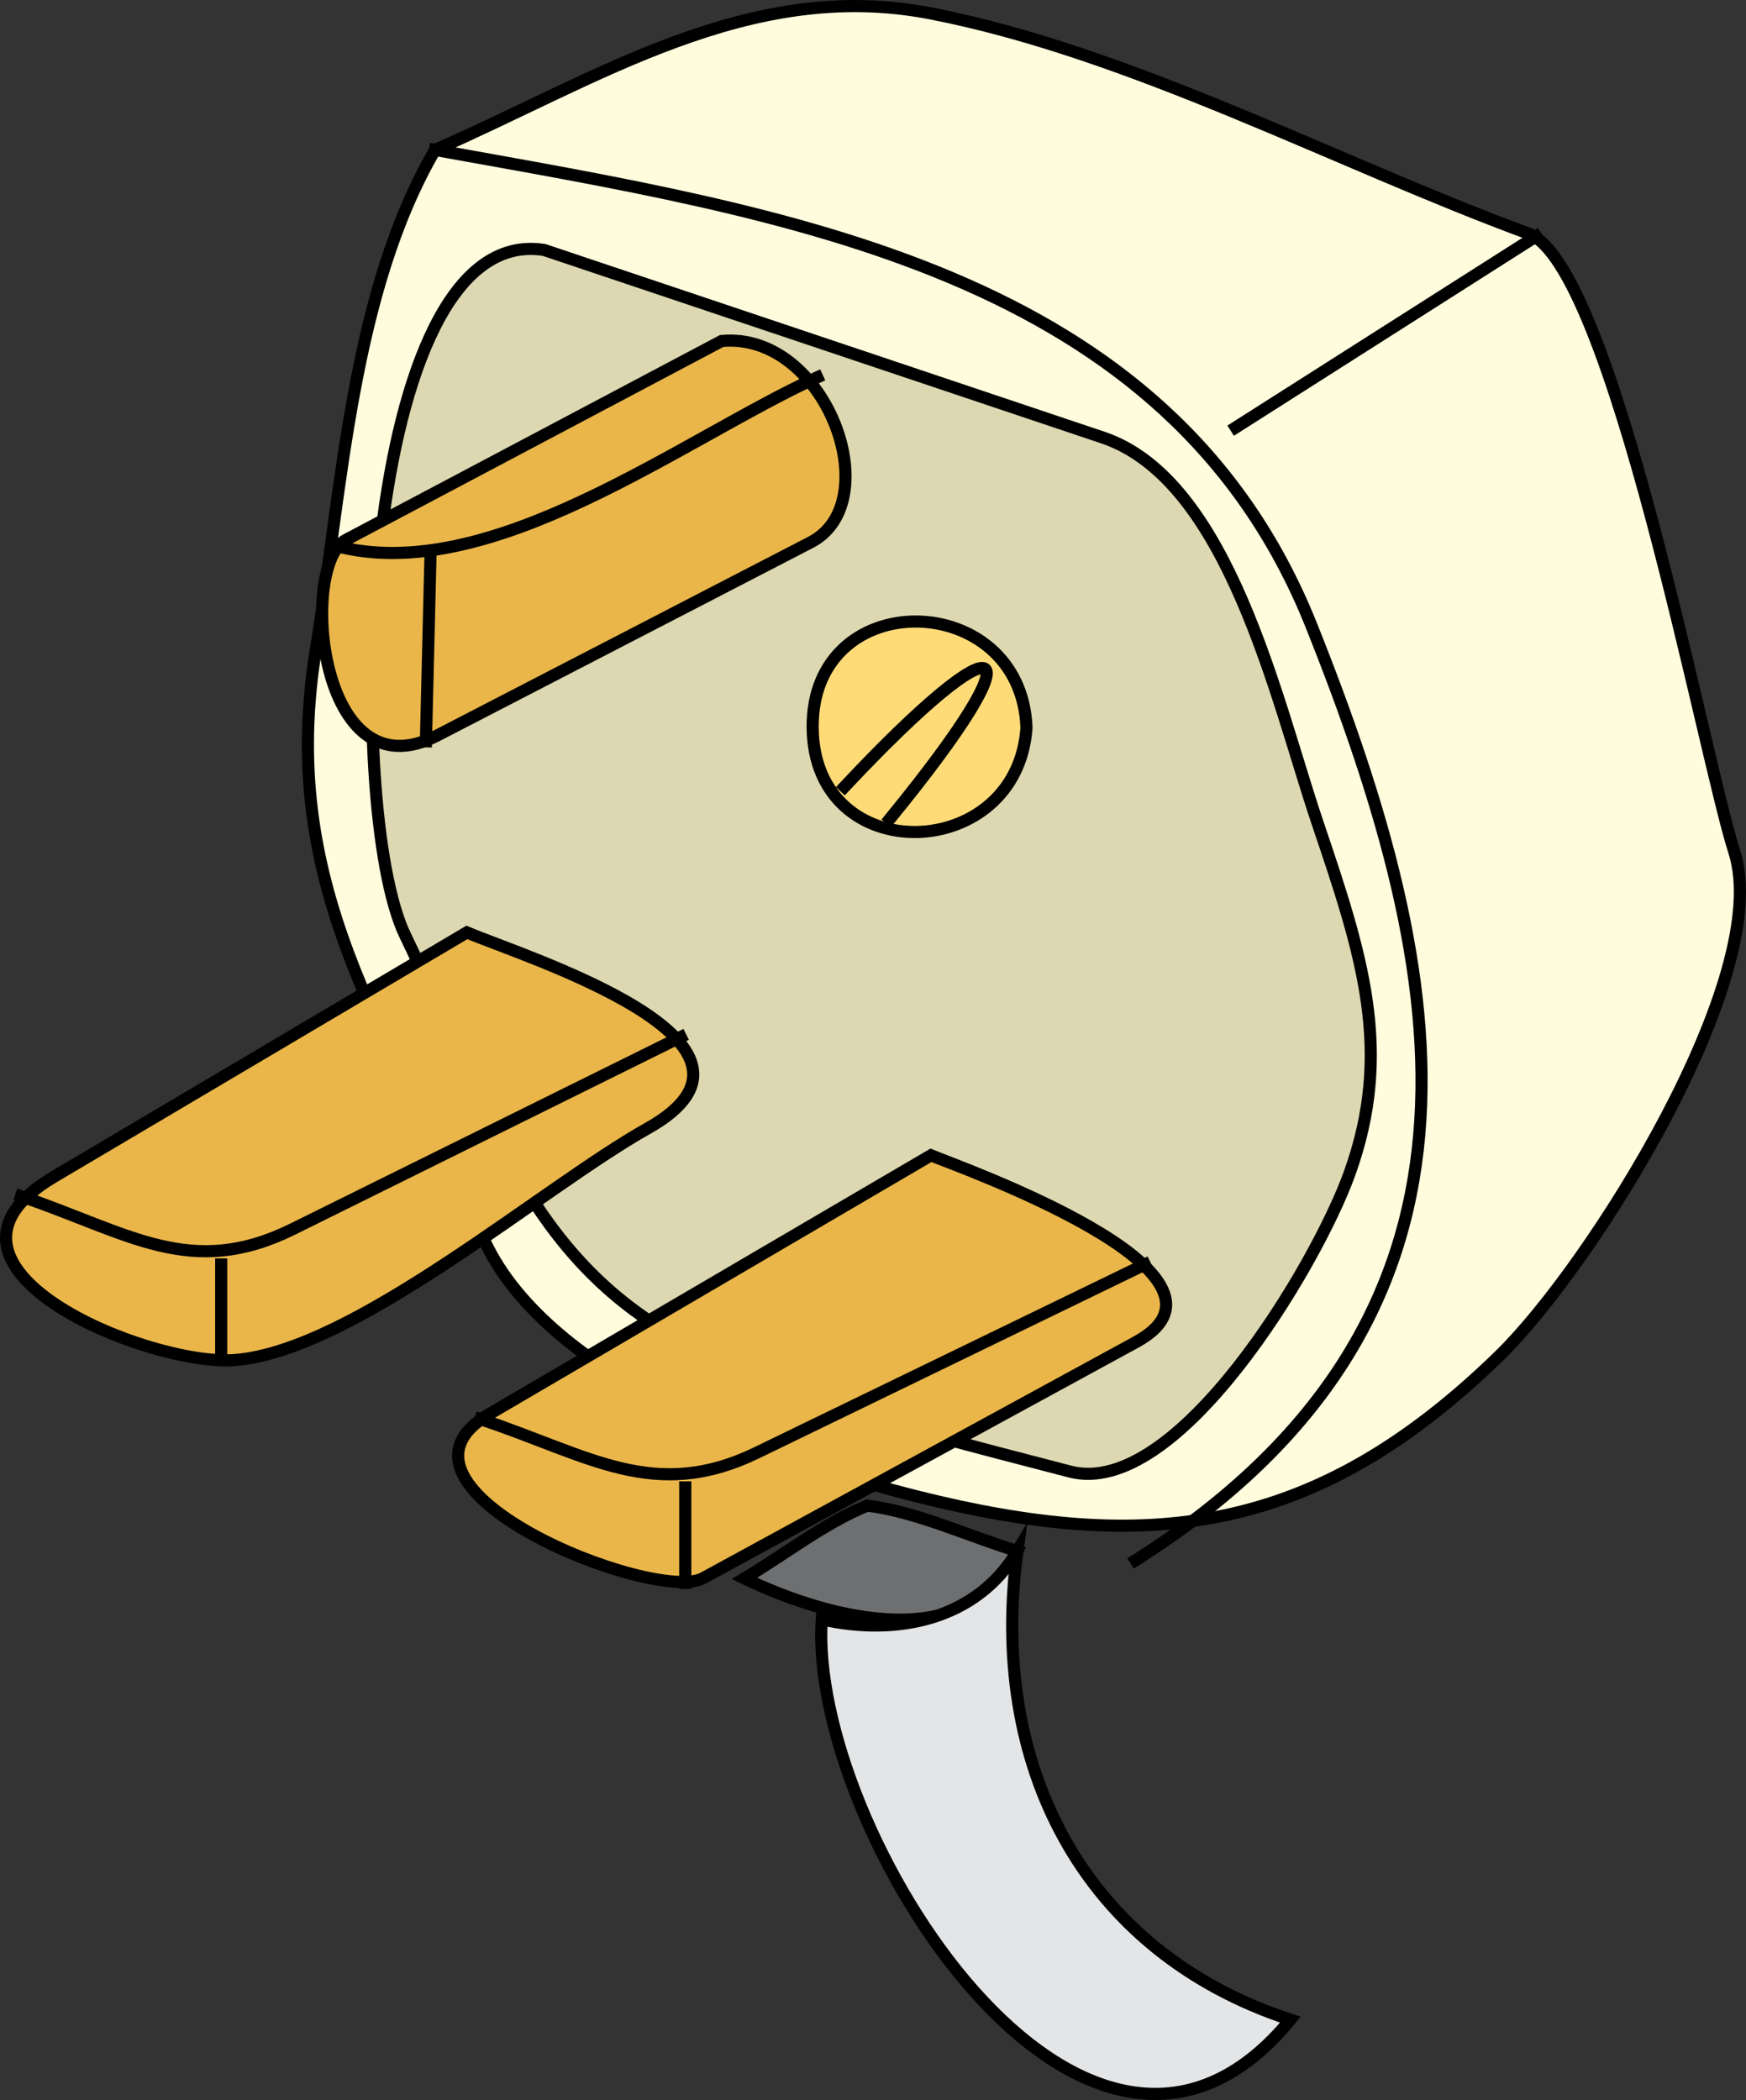 <svg xmlns="http://www.w3.org/2000/svg" xmlns:xlink="http://www.w3.org/1999/xlink" version="1.1" id="Layer_1" x="0px" y="0px" enable-background="new 0 0 822.05 841.89" xml:space="preserve" viewBox="265.45 246.18 287.83 346.2">
<rect x="265.45" y="246.18" width="287.83" height="346.2" fill="#333333" stroke="none"/>
<path fill-rule="evenodd" clip-rule="evenodd" fill="#FFFCDD" stroke="#000000" stroke-width="2" stroke-linecap="square" stroke-miterlimit="10" d="  M337.167,270.893c26.746-11.678,51.688-28.351,81.752-22.5c32.988,6.42,66.883,24.641,98.479,36.282  c13.944,5.138,28.928,86.32,33.948,101.905c6.601,20.489-23.638,68.386-38.678,83.063c-30.698,29.956-58.472,32.632-95.889,23.277  c-23.72-5.93-60.729-19.465-71.34-41.934c-16.733-35.436-34.217-59.156-27.912-97.78  C321.846,326.764,323.455,294.448,337.167,270.893z"/>
<path fill="none" stroke="#000000" stroke-width="2" stroke-linecap="square" stroke-miterlimit="10" d="M337.167,270.893  c58.011,10.464,121.011,19.772,144.446,78.361c23.35,58.374,33.756,114.394-28.944,154.139"/>
<line fill="none" stroke="#000000" stroke-width="2" stroke-linecap="square" stroke-miterlimit="10" x1="469.169" y1="316.643" x2="518.669" y2="285.143"/>
<path fill-rule="evenodd" clip-rule="evenodd" fill="#DDD8B1" stroke="#000000" stroke-width="2" stroke-linecap="square" stroke-miterlimit="10" d="  M355.167,287.393c30.688,10.304,61.377,20.608,92.065,30.912c20.829,6.994,28.607,43.402,35.437,63.588  c7.362,21.762,12.52,37.537,5.25,57.75c-5.494,15.278-28.466,53.772-46.125,49.125c-21.105-5.554-50.037-12.291-68.627-24.375  c-22.721-14.77-28.822-39.055-40.917-64C321.97,379.189,324.379,282.5,355.167,287.393z"/>
<path fill-rule="evenodd" clip-rule="evenodd" fill="#FFDB78" stroke="#000000" stroke-width="2" stroke-linecap="square" stroke-miterlimit="10" d="  M434.669,366.143c-1.524,22.363-35.045,23.499-35.252,0C399.208,342.396,433.792,343.223,434.669,366.143z"/>
<path fill="none" stroke="#000000" stroke-width="2" stroke-linecap="square" stroke-miterlimit="10" d="M404.667,375.893  c26.356-28.111,32.757-25.617,7.5,5.25"/>
<path fill-rule="evenodd" clip-rule="evenodd" fill="#EAB649" stroke="#000000" stroke-width="2" stroke-linecap="square" stroke-miterlimit="10" d="  M384.417,302.393c17.16-1.584,27.513,26.554,14.673,33.195c-20.532,10.62-41.064,21.24-61.596,31.86  c-19.61,10.143-22.77-28.159-15.042-32.25C343.107,324.263,363.762,313.328,384.417,302.393z"/>
<path fill="none" stroke="#000000" stroke-width="2" stroke-linecap="square" stroke-miterlimit="10" d="M320.667,336.143  c25.547,6.875,57.195-17.516,79.5-27.75"/>
<line fill="none" stroke="#000000" stroke-width="2" stroke-linecap="square" stroke-miterlimit="10" x1="336.417" y1="337.643" x2="335.667" y2="368.393"/>
<path fill-rule="evenodd" clip-rule="evenodd" fill="#EAB649" stroke="#000000" stroke-width="2" stroke-linecap="square" stroke-miterlimit="10" d="  M342.417,399.893c9.513,4.048,54.997,18.168,29.806,32.306c-17.43,9.781-48.362,36.661-68.056,38.194  c-14.271,1.111-54.676-15.503-29.806-30.223C297.047,426.745,319.732,413.319,342.417,399.893z"/>
<path fill="none" stroke="#000000" stroke-width="2" stroke-linecap="square" stroke-miterlimit="10" d="M268.917,443.393  c17.906,6.104,27.997,13.727,44.836,5.391c21.305-10.547,42.609-21.094,63.914-31.641"/>
<line fill="none" stroke="#000000" stroke-width="2" stroke-linecap="square" stroke-miterlimit="10" x1="301.917" y1="454.643" x2="301.917" y2="470.393"/>
<path fill-rule="evenodd" clip-rule="evenodd" fill="#EAB649" stroke="#000000" stroke-width="2" stroke-linecap="square" stroke-miterlimit="10" d="  M418.919,436.643c3.911,1.664,54.541,19.478,33.789,30.797c-23.776,12.969-47.553,25.938-71.33,38.906  c-7.996,4.361-55.976-14.917-35.25-27.059C370.392,465.073,394.655,450.858,418.919,436.643z"/>
<path fill="none" stroke="#000000" stroke-width="2" stroke-linecap="square" stroke-miterlimit="10" d="M344.667,480.143  c17.992,5.997,28.618,13.739,45.586,5.508c21.305-10.336,42.61-20.672,63.916-31.008"/>
<line fill="none" stroke="#000000" stroke-width="2" stroke-linecap="square" stroke-miterlimit="10" x1="378.417" y1="491.393" x2="378.417" y2="507.143"/>
<path fill-rule="evenodd" clip-rule="evenodd" fill="#6D6F71" stroke="#000000" stroke-width="2" stroke-linecap="square" stroke-miterlimit="10" d="  M408.417,494.393c8.184,1.001,16.841,5.103,24.752,7.5c-7.92,17.303-30.907,11.302-45.002,4.5  C394.706,502.518,401.387,497.245,408.417,494.393z"/>
<path fill-rule="evenodd" clip-rule="evenodd" fill="#E4E5E6" stroke="#000000" stroke-width="2" stroke-linecap="square" stroke-miterlimit="10" d="  M400.917,513.143c12.418,2.797,25.499,0.069,32.252-11.25c-4.784,34.91,10.512,65.925,45,77.25  C444.517,620.212,398.567,547.582,400.917,513.143z"/>
</svg>